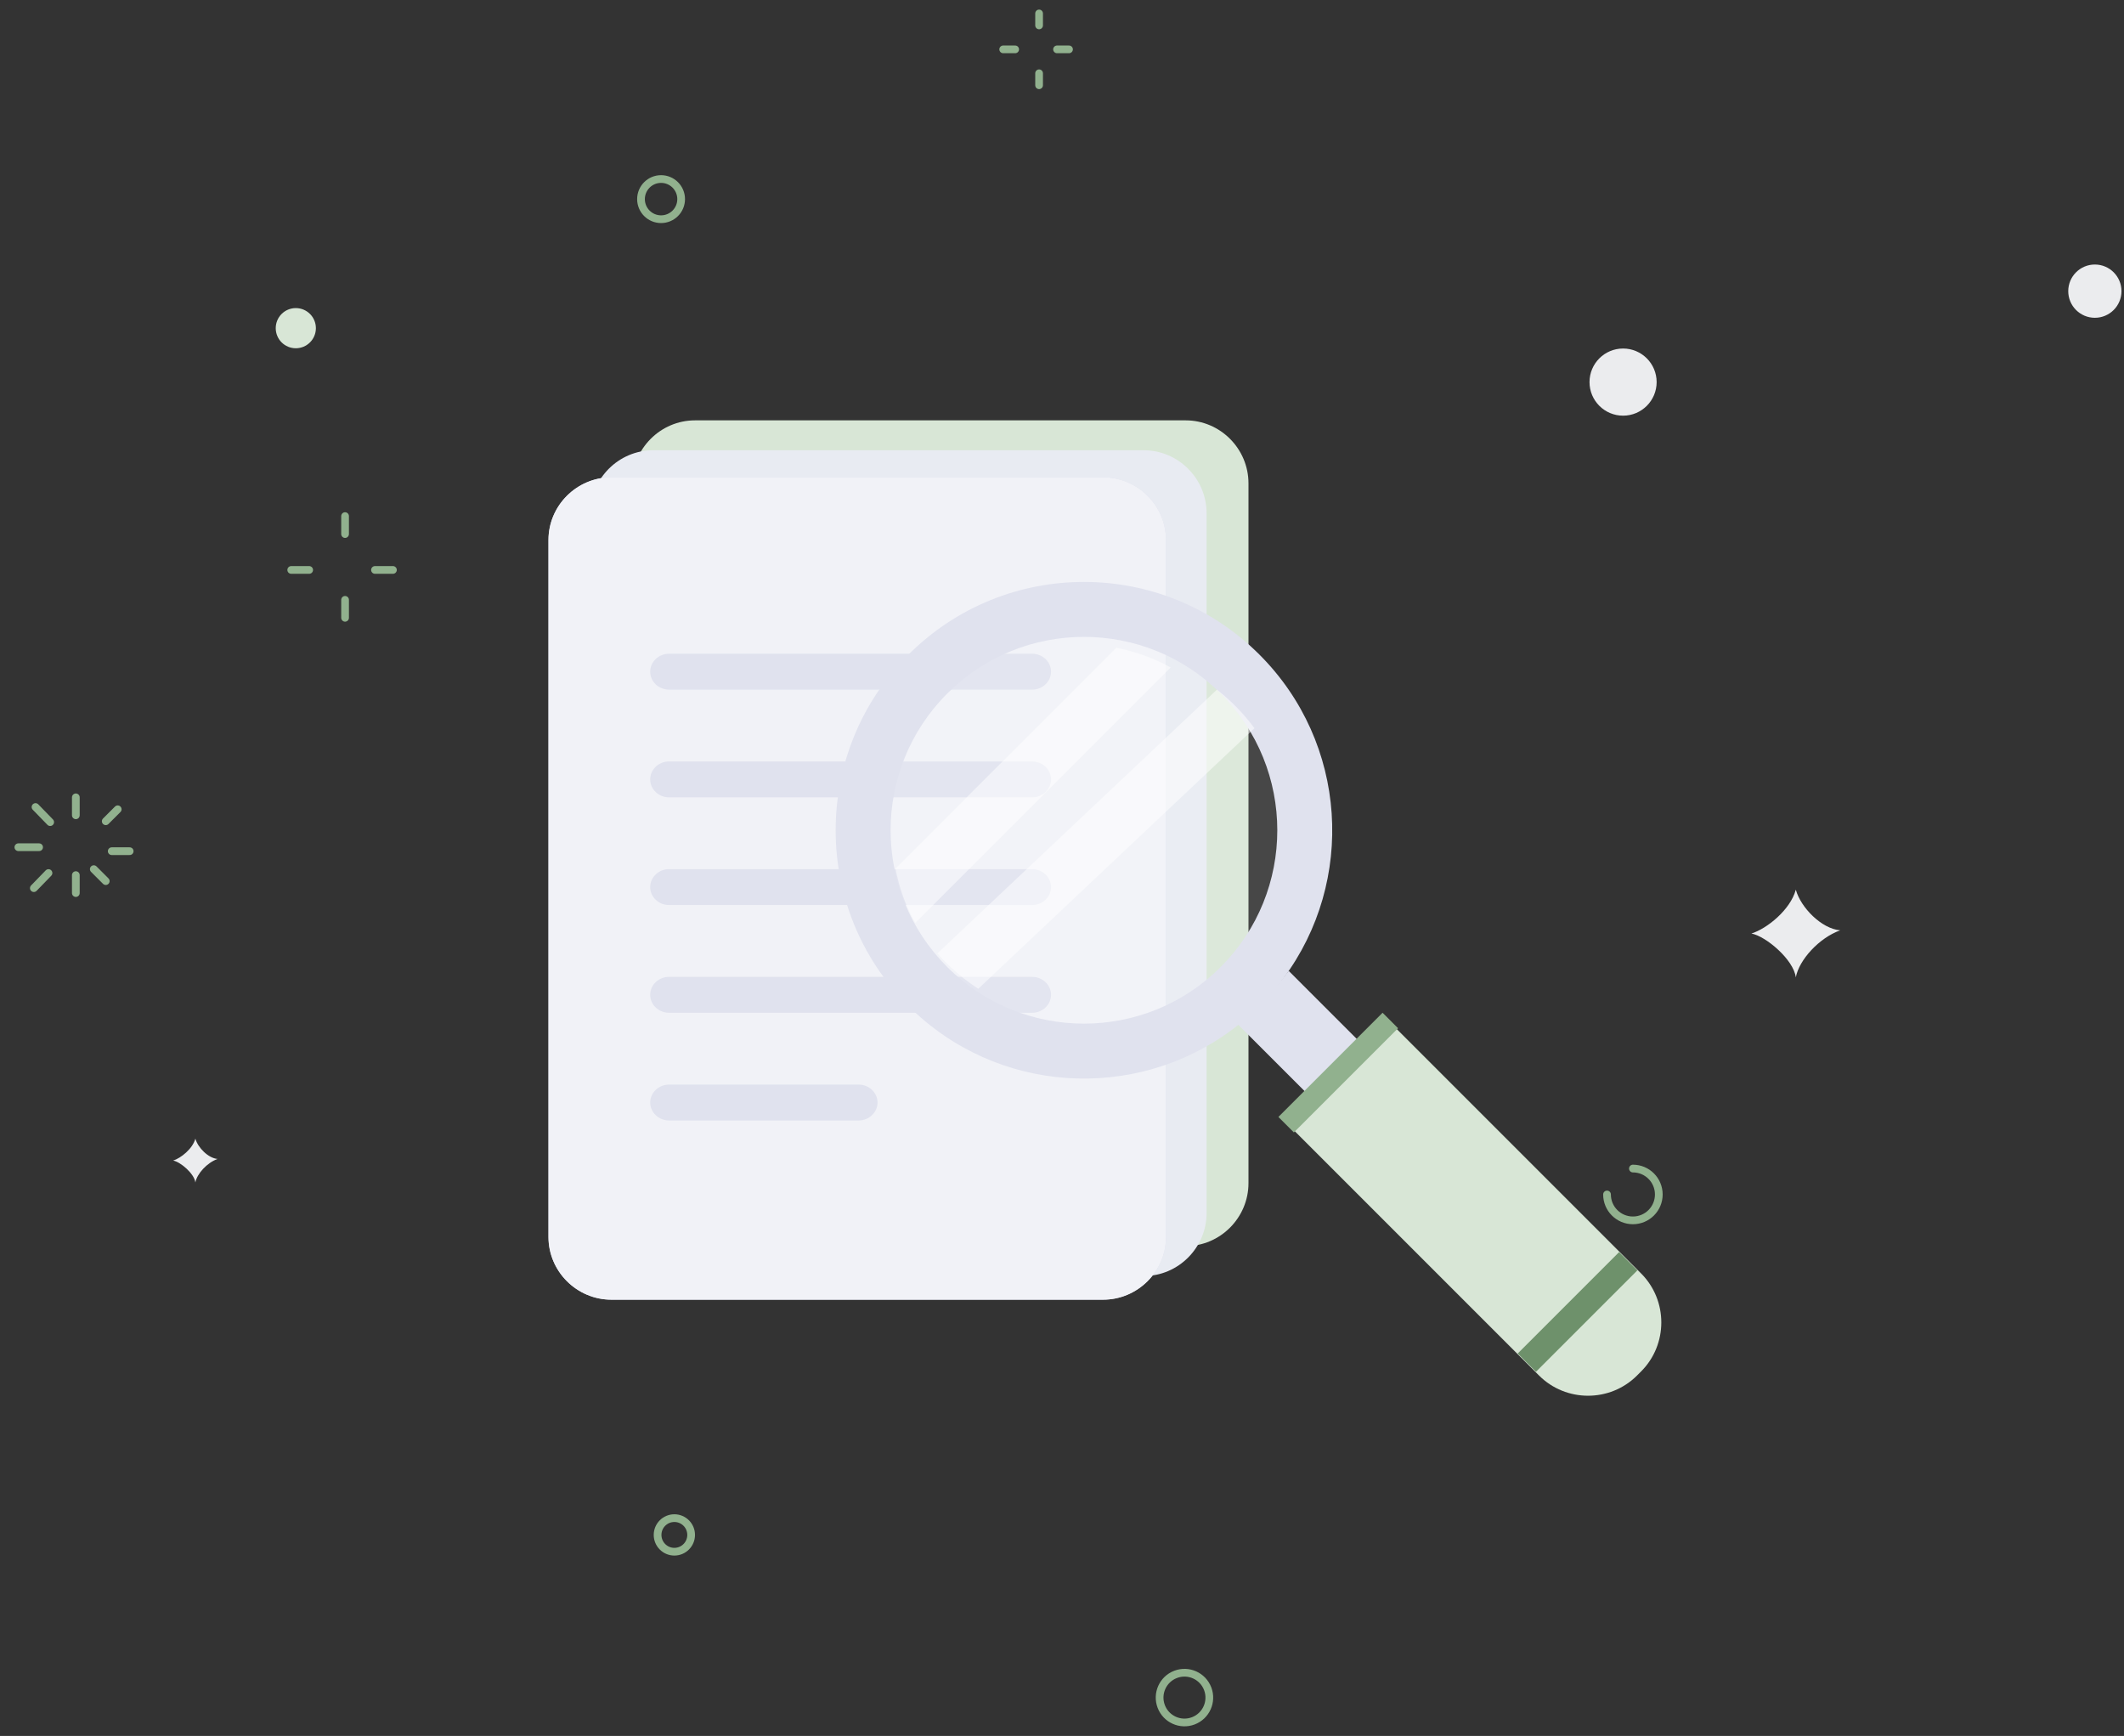 <svg width="804" height="657" viewBox="0 0 804 657" fill="none" xmlns="http://www.w3.org/2000/svg">
<rect x="0" y="0" width="804" height="657" fill="#333333" stroke="none"/>
<g id="No Results">
<g id="circle">
<path id="Stroke 1" d="M28.705 301.77V308.564" stroke="#91B18E" stroke-width="2.921" stroke-linecap="round"/>
<g id="Group 8">
<path id="Stroke 2" d="M13.444 305.438L18.996 311.153" stroke="#91B18E" stroke-width="2.921" stroke-linecap="round"/>
<path id="Stroke 4" d="M6.952 320.648H14.802" stroke="#91B18E" stroke-width="2.921" stroke-linecap="round"/>
<path id="Stroke 6" d="M12.809 336.137L18.36 330.422" stroke="#91B18E" stroke-width="2.921" stroke-linecap="round"/>
</g>
<path id="Stroke 9" d="M28.705 338.001V331.207" stroke="#91B18E" stroke-width="2.921" stroke-linecap="round"/>
<path id="Stroke 10" d="M40.029 333.475L35.499 328.945" stroke="#91B18E" stroke-width="2.921" stroke-linecap="round"/>
<path id="Stroke 11" d="M49.087 322.148H42.293" stroke="#91B18E" stroke-width="2.921" stroke-linecap="round"/>
<path id="Stroke 12" d="M44.558 306.293L40.028 310.822" stroke="#91B18E" stroke-width="2.921" stroke-linecap="round"/>
<path id="Stroke 13" d="M393.328 5.086V9.615" stroke="#91B18E" stroke-width="2.921" stroke-linecap="round"/>
<path id="Stroke 15" d="M379.74 18.68H384.27" stroke="#91B18E" stroke-width="2.921" stroke-linecap="round"/>
<path id="Stroke 16" d="M393.328 32.268V27.738" stroke="#91B18E" stroke-width="2.921" stroke-linecap="round"/>
<path id="Stroke 17" d="M404.652 18.68H400.122" stroke="#91B18E" stroke-width="2.921" stroke-linecap="round"/>
<path id="Stroke 18" d="M130.62 195.328V202.122" stroke="#91B18E" stroke-width="2.921" stroke-linecap="round"/>
<path id="Stroke 19" d="M110.235 215.707H117.03" stroke="#91B18E" stroke-width="2.921" stroke-linecap="round"/>
<path id="Stroke 20" d="M130.62 233.822V227.027" stroke="#91B18E" stroke-width="2.921" stroke-linecap="round"/>
<path id="Stroke 21" d="M148.738 215.707H141.943" stroke="#91B18E" stroke-width="2.921" stroke-linecap="round"/>
<g id="Group 42">
<path id="Stroke 22" d="M618.107 442.266C623.52 442.266 627.909 446.656 627.909 452.07C627.909 457.486 623.52 461.874 618.107 461.874C612.695 461.874 608.306 457.486 608.306 452.07" stroke="#91B18E" stroke-width="2.921" stroke-linecap="round"/>
<path id="Fill 26" fill-rule="evenodd" clip-rule="evenodd" d="M662.965 353.318C668.785 351.502 677.706 344.385 679.771 336.727C681.643 343.496 689.494 351.502 696.577 352.108C688.604 354.931 680.98 363.318 679.771 369.907C678.948 363.191 668.404 354.297 662.965 353.318Z" fill="#EBECEE"/>
<path id="Fill 28" fill-rule="evenodd" clip-rule="evenodd" d="M65.555 439.24C68.466 438.332 72.924 434.774 73.957 430.945C74.893 434.328 78.817 438.332 82.359 438.636C78.373 440.046 74.562 444.24 73.957 447.535C73.545 444.177 68.273 439.728 65.555 439.24Z" fill="#EBECEE"/>
<path id="Fill 30" fill-rule="evenodd" clip-rule="evenodd" d="M119.574 124.204C119.574 128.404 116.17 131.806 111.973 131.806C107.774 131.806 104.373 128.404 104.373 124.204C104.373 120.006 107.774 116.602 111.973 116.602C116.17 116.602 119.574 120.006 119.574 124.204Z" fill="#D8E6D6"/>
<path id="Fill 32" fill-rule="evenodd" clip-rule="evenodd" d="M627.09 144.613C627.09 151.63 621.4 157.319 614.387 157.319C607.369 157.319 601.682 151.63 601.682 144.613C601.682 137.595 607.369 131.906 614.387 131.906C621.4 131.906 627.09 137.595 627.09 144.613Z" fill="#EBECEE"/>
<path id="Fill 34" fill-rule="evenodd" clip-rule="evenodd" d="M803.046 110.193C803.046 115.76 798.535 120.272 792.971 120.272C787.405 120.272 782.895 115.76 782.895 110.193C782.895 104.625 787.405 100.113 792.971 100.113C798.535 100.113 803.046 104.625 803.046 110.193Z" fill="#EBECEE"/>
<path id="Stroke 36" fill-rule="evenodd" clip-rule="evenodd" d="M261.618 580.924C261.618 584.434 258.774 587.279 255.266 587.279C251.759 587.279 248.915 584.434 248.915 580.924C248.915 577.415 251.759 574.57 255.266 574.57C258.774 574.57 261.618 577.415 261.618 580.924Z" stroke="#91B18E" stroke-width="2.921" stroke-linecap="round"/>
<path id="Stroke 38" fill-rule="evenodd" clip-rule="evenodd" d="M257.837 75.36C257.837 79.56 254.434 82.962 250.237 82.962C246.04 82.962 242.637 79.56 242.637 75.36C242.637 71.162 246.04 67.758 250.237 67.758C254.434 67.758 257.837 71.162 257.837 75.36Z" stroke="#91B18E" stroke-width="2.921" stroke-linecap="round"/>
<path id="Stroke 40" fill-rule="evenodd" clip-rule="evenodd" d="M451.704 651.291C446.847 653.139 441.412 650.699 439.564 645.843C437.716 640.985 440.154 635.546 445.013 633.7C449.867 631.852 455.303 634.29 457.15 639.148C459 644.006 456.56 649.443 451.704 651.291Z" stroke="#91B18E" stroke-width="2.921" stroke-linecap="round"/>
</g>
</g>
<g id="search">
<g id="documents">
<path id="Fill 1" fill-rule="evenodd" clip-rule="evenodd" d="M448.81 471.626H263.092C250.02 471.626 239.32 460.895 239.32 447.779V182.936C239.32 169.82 250.02 159.094 263.092 159.094H448.81C461.887 159.094 472.587 169.82 472.587 182.936V447.779C472.587 460.895 461.887 471.626 448.81 471.626Z" fill="#D8E6D6"/>
<path id="Fill 3" fill-rule="evenodd" clip-rule="evenodd" d="M432.958 482.947H247.239C234.168 482.947 223.468 472.215 223.468 459.099V194.256C223.468 181.14 234.168 170.414 247.239 170.414H432.958C446.035 170.414 456.735 181.14 456.735 194.256V459.099C456.735 472.215 446.035 482.947 432.958 482.947Z" fill="#E8EBF2"/>
<path id="Fill 5" fill-rule="evenodd" clip-rule="evenodd" d="M417.538 491.895H231.436C218.337 491.895 207.615 481.208 207.615 468.146V204.399C207.615 191.338 218.337 180.656 231.436 180.656H417.538C430.642 180.656 441.364 191.338 441.364 204.399V468.146C441.364 481.208 430.642 491.895 417.538 491.895Z" fill="#D8DBEA"/>
<path id="Fill 8" fill-rule="evenodd" clip-rule="evenodd" d="M417.538 491.895H231.436C218.337 491.895 207.615 481.208 207.615 468.146V204.399C207.615 191.338 218.337 180.656 231.436 180.656H417.538C430.642 180.656 441.364 191.338 441.364 204.399V468.146C441.364 481.208 430.642 491.895 417.538 491.895Z" fill="#F1F2F7"/>
<path id="Fill 11" fill-rule="evenodd" clip-rule="evenodd" d="M390.712 261.006H253.253C249.328 261.006 246.114 257.949 246.114 254.215C246.114 250.475 249.328 247.418 253.253 247.418H390.712C394.638 247.418 397.851 250.475 397.851 254.215C397.851 257.949 394.638 261.006 390.712 261.006Z" fill="#E0E2EE"/>
<path id="Fill 13" fill-rule="evenodd" clip-rule="evenodd" d="M390.712 301.776H253.253C249.328 301.776 246.114 298.719 246.114 294.984C246.114 291.245 249.328 288.188 253.253 288.188H390.712C394.638 288.188 397.851 291.245 397.851 294.984C397.851 298.719 394.638 301.776 390.712 301.776Z" fill="#E0E2EE"/>
<path id="Fill 15" fill-rule="evenodd" clip-rule="evenodd" d="M390.712 342.534H253.253C249.328 342.534 246.114 339.477 246.114 335.742C246.114 332.007 249.328 328.945 253.253 328.945H390.712C394.638 328.945 397.851 332.007 397.851 335.742C397.851 339.477 394.638 342.534 390.712 342.534Z" fill="#E0E2EE"/>
<path id="Fill 17" fill-rule="evenodd" clip-rule="evenodd" d="M390.712 383.303H253.253C249.328 383.303 246.114 380.246 246.114 376.512C246.114 372.772 249.328 369.715 253.253 369.715H390.712C394.638 369.715 397.851 372.772 397.851 376.512C397.851 380.246 394.638 383.303 390.712 383.303Z" fill="#E0E2EE"/>
<path id="Fill 19" fill-rule="evenodd" clip-rule="evenodd" d="M325.005 424.073H253.284C249.341 424.073 246.114 421.016 246.114 417.281C246.114 413.541 249.341 410.484 253.284 410.484H325.005C328.947 410.484 332.174 413.541 332.174 417.281C332.174 421.016 328.947 424.073 325.005 424.073Z" fill="#E0E2EE"/>
</g>
<g id="search_2">
<path id="Fill 21" fill-rule="evenodd" clip-rule="evenodd" d="M469.77 371.374C442.284 398.855 399.732 401.955 368.839 380.738C364.891 377.977 361.133 374.877 357.629 371.374C355.825 369.576 354.125 367.72 352.522 365.767C349.318 361.865 346.511 357.705 344.211 353.406C340.16 346.145 337.405 338.44 335.9 330.477C331.047 305.502 338.304 278.619 357.629 259.303C377 239.93 403.887 232.721 428.866 237.527C436.826 239.077 444.537 241.831 451.799 245.836C456.105 248.187 460.208 250.994 464.116 254.198C466.064 255.794 467.92 257.5 469.718 259.303C473.228 262.807 476.375 266.558 479.084 270.511C500.311 301.393 497.205 343.944 469.77 371.374Z" fill="white" fill-opacity="0.1"/>
<path id="Fill 23" fill-rule="evenodd" clip-rule="evenodd" d="M462.08 365.97C433.484 394.571 387.142 394.566 358.541 365.97C329.977 337.406 329.977 291.059 358.578 262.463C387.142 233.9 433.484 233.9 462.048 262.463C490.643 291.059 490.643 337.406 462.08 365.97ZM476.755 247.771C440.05 211.066 380.57 211.066 343.865 247.771C307.165 284.471 307.133 343.988 343.833 380.693C377.239 414.089 429.599 417.101 466.427 389.681C470.024 386.999 473.488 383.992 476.792 380.693C480.092 377.389 483.098 373.925 485.775 370.328C513.194 333.495 510.156 281.172 476.755 247.771Z" fill="#E0E2EE"/>
<path id="Fill 25" fill-rule="evenodd" clip-rule="evenodd" d="M621.207 519.054L619.665 520.595C609.471 530.795 592.776 530.795 582.576 520.595L488.443 426.462L527.074 387.832L621.207 481.965C631.407 492.165 631.407 508.854 621.207 519.054Z" fill="#D8E6D6"/>
<path id="Fill 27" fill-rule="evenodd" clip-rule="evenodd" d="M487.804 367.441L515.621 395.258L495.873 415.001L468.062 387.184C471.732 384.447 475.261 381.38 478.639 378.013C482.005 374.647 485.073 371.112 487.804 367.441Z" fill="#E0E2EE"/>
<path id="Fill 29" fill-rule="evenodd" clip-rule="evenodd" d="M619.798 480.798L581.413 519.177L574.503 512.262L612.882 473.883L619.798 480.798Z" fill="#6E916B"/>
<path id="Fill 31" fill-rule="evenodd" clip-rule="evenodd" d="M529.209 389.155L489.773 428.591L483.914 422.733L523.35 383.297L529.209 389.155Z" fill="#91B18E"/>
<path id="Fill 33" fill-rule="evenodd" clip-rule="evenodd" d="M443.148 252.615L346.436 349.322C342.794 342.794 340.318 335.868 338.971 328.708L422.533 245.145C429.688 246.543 436.62 249.014 443.148 252.615Z" fill="white" fill-opacity="0.5"/>
<path id="Fill 35" fill-rule="evenodd" clip-rule="evenodd" d="M474.854 275.604L370.298 374.236C366.554 371.772 362.99 368.997 359.666 365.862C357.955 364.248 356.337 362.593 354.823 360.844L460.653 261C462.506 262.434 464.266 263.96 465.971 265.574C469.295 268.709 472.285 272.066 474.854 275.604Z" fill="white" fill-opacity="0.5"/>
</g>
</g>
</g>
</svg>
